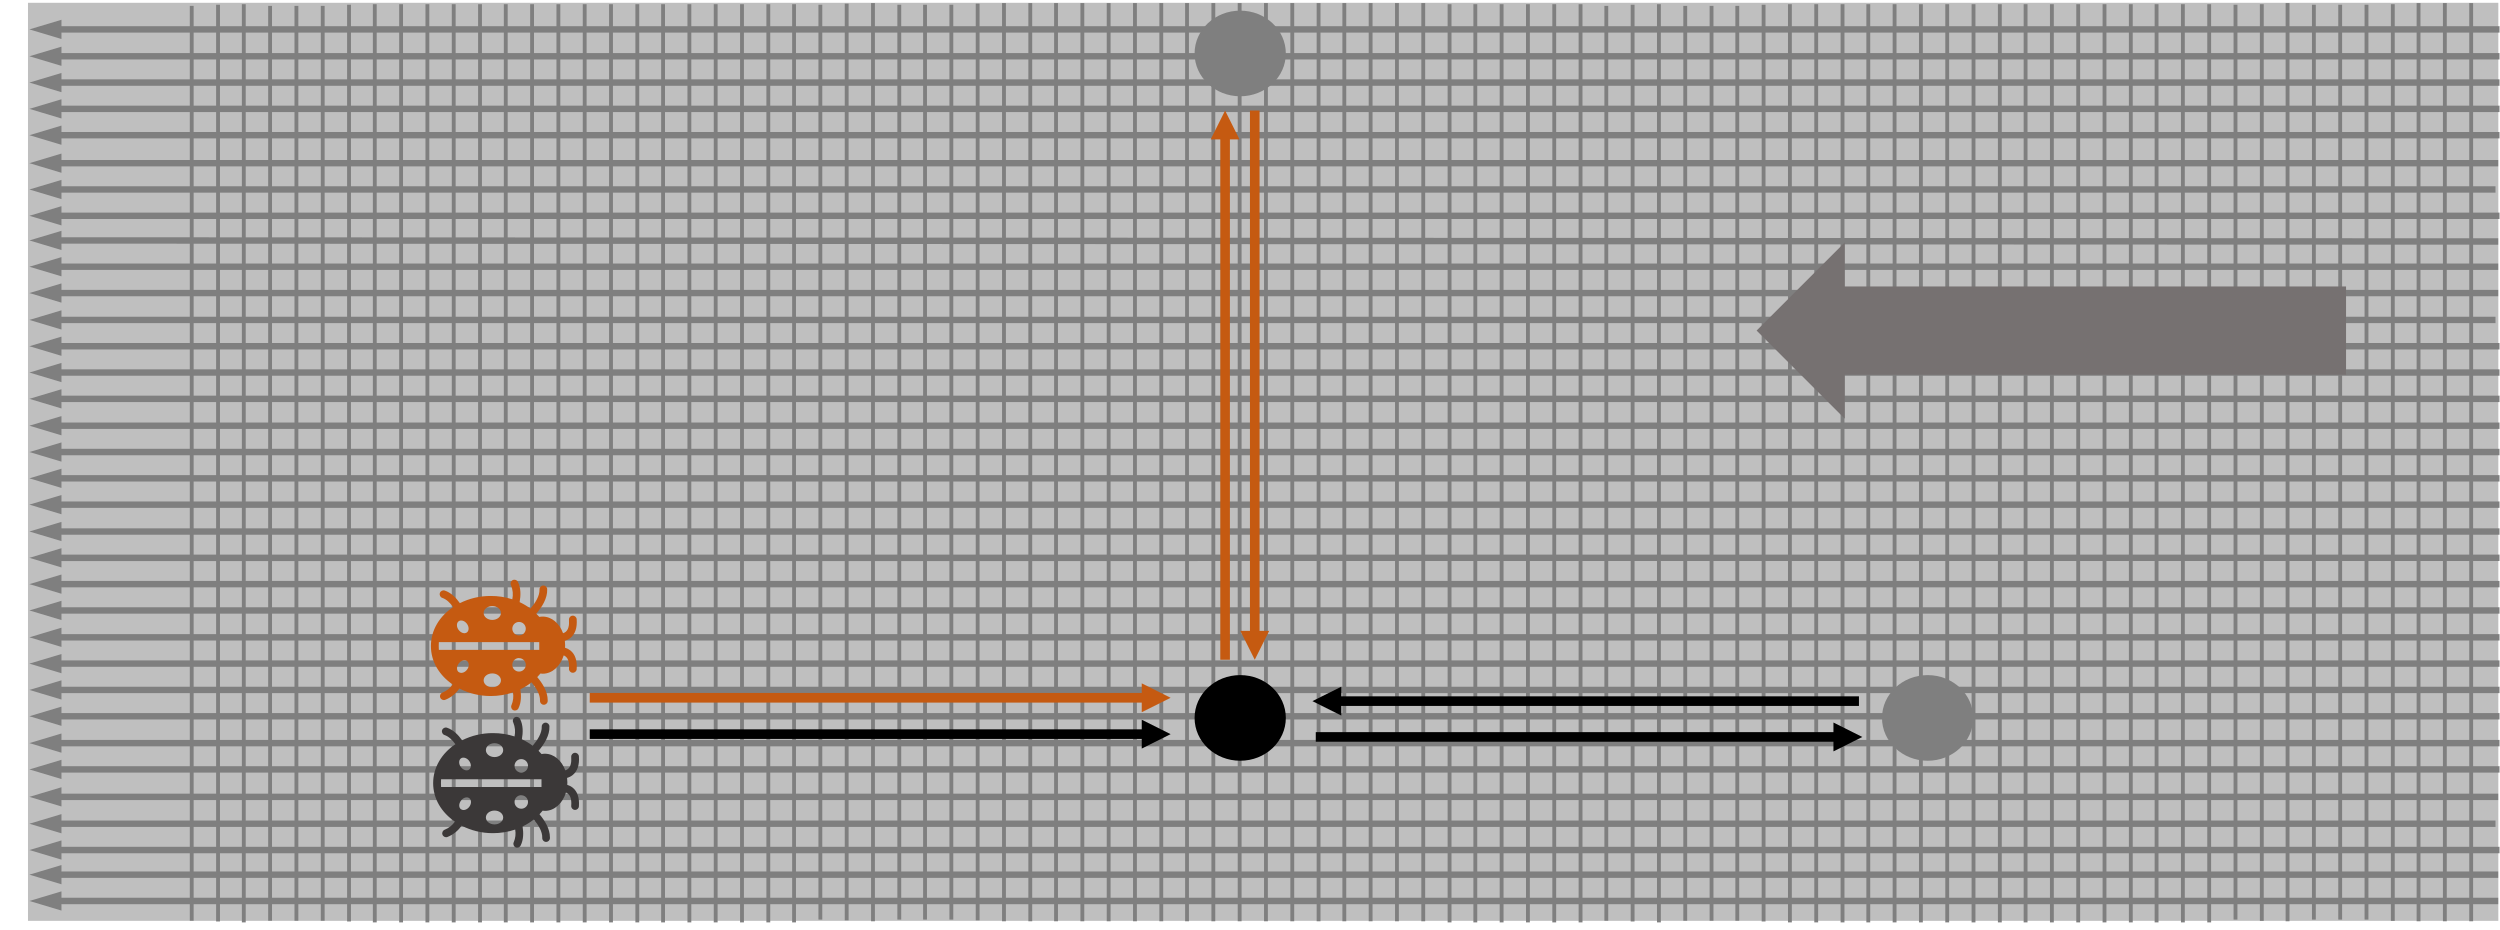 <svg width="4466" height="1662" xmlns="http://www.w3.org/2000/svg" xmlns:xlink="http://www.w3.org/1999/xlink" xml:space="preserve" overflow="hidden"><g transform="translate(50 5)"><rect x="0" y="0" width="4413" height="1640" fill="#BFBFBF"/><path d="M4.68817e-07-5.729 4358.73-5.729 4358.73 5.73-4.68817e-07 5.729ZM4352.98-17.187 4410.27 0 4352.98 17.188Z" fill="#7F7F7F" transform="matrix(-1 0 0 1 4412.77 1557.5)"/><path d="M4.68817e-07-5.729 4358.73-5.729 4358.73 5.73-4.68817e-07 5.729ZM4352.98-17.187 4410.27 0 4352.98 17.188Z" fill="#7F7F7F" transform="matrix(-1 0 0 1 4412.77 1604.5)"/><path d="M4.68817e-07-5.729 4358.73-5.729 4358.73 5.73-4.68817e-07 5.729ZM4352.98-17.187 4410.27 0 4352.98 17.188Z" fill="#7F7F7F" transform="matrix(-1 0 0 1 4412.77 1418.5)"/><path d="M4.69328e-07-5.729 4353.91-5.729 4353.91 5.73-4.69328e-07 5.729ZM4348.18-17.187 4405.47 0 4348.18 17.188Z" fill="#7F7F7F" transform="matrix(-1 0 0 1 4407.97 1466.5)"/><path d="M4.68568e-07-5.729 4361.06-5.729 4361.06 5.73-4.68568e-07 5.729ZM4355.33-17.187 4412.62 0 4355.33 17.188Z" fill="#7F7F7F" transform="matrix(-1 0 0 1 4415.12 1513.5)"/><path d="M4412.77 432.152 54.041 430.252 54.045 418.793 4412.78 420.694ZM59.784 441.713 2.5 424.5 59.799 407.338Z" fill="#7F7F7F"/><path d="M4.68817e-07-5.729 4358.73-5.729 4358.73 5.73-4.68817e-07 5.729ZM4352.98-17.187 4410.27 0 4352.98 17.188Z" fill="#7F7F7F" transform="matrix(-1 0 0 1 4412.77 471.5)"/><path d="M4.68817e-07-5.729 4358.73-5.729 4358.73 5.73-4.68817e-07 5.729ZM4352.98-17.187 4410.27 0 4352.98 17.188Z" fill="#7F7F7F" transform="matrix(-1 0 0 1 4412.77 518.5)"/><path d="M4.69328e-07-5.729 4353.91-5.729 4353.91 5.73-4.69328e-07 5.729ZM4348.18-17.187 4405.47 0 4348.18 17.188Z" fill="#7F7F7F" transform="matrix(-1 0 0 1 4407.97 566.5)"/><path d="M4.68568e-07-5.729 4361.06-5.729 4361.06 5.73-4.68568e-07 5.729ZM4355.33-17.187 4412.62 0 4355.33 17.188Z" fill="#7F7F7F" transform="matrix(-1 0 0 1 4415.12 613.5)"/><path d="M4.68568e-07-5.729 4361.06-5.729 4361.06 5.73-4.68568e-07 5.729ZM4355.33-17.187 4412.62 0 4355.33 17.188Z" fill="#7F7F7F" transform="matrix(-1 0 0 1 4415.12 660.5)"/><path d="M4.68568e-07-5.729 4361.06-5.729 4361.06 5.73-4.68568e-07 5.729ZM4355.33-17.187 4412.62 0 4355.33 17.188Z" fill="#7F7F7F" transform="matrix(-1 0 0 1 4415.12 707.5)"/><path d="M4.68568e-07-5.729 4361.06-5.729 4361.06 5.73-4.68568e-07 5.729ZM4355.33-17.187 4412.62 0 4355.33 17.188Z" fill="#7F7F7F" transform="matrix(-1 0 0 1 4415.12 755.5)"/><path d="M4.68568e-07-5.729 4361.06-5.729 4361.06 5.73-4.68568e-07 5.729ZM4355.33-17.187 4412.62 0 4355.33 17.188Z" fill="#7F7F7F" transform="matrix(-1 0 0 1 4415.12 802.5)"/><path d="M4.68568e-07-5.729 4361.06-5.729 4361.06 5.73-4.68568e-07 5.729ZM4355.33-17.187 4412.62 0 4355.33 17.188Z" fill="#7F7F7F" transform="matrix(-1 0 0 1 4415.12 849.5)"/><path d="M4.68568e-07-5.729 4361.06-5.729 4361.06 5.73-4.68568e-07 5.729ZM4355.33-17.187 4412.62 0 4355.33 17.188Z" fill="#7F7F7F" transform="matrix(-1 0 0 1 4415.12 896.5)"/><path d="M4.68568e-07-5.729 4361.06-5.729 4361.06 5.73-4.68568e-07 5.729ZM4355.33-17.187 4412.62 0 4355.33 17.188Z" fill="#7F7F7F" transform="matrix(-1 0 0 1 4415.12 944.5)"/><path d="M4.68568e-07-5.729 4361.06-5.729 4361.06 5.73-4.68568e-07 5.729ZM4355.33-17.187 4412.62 0 4355.33 17.188Z" fill="#7F7F7F" transform="matrix(-1 0 0 1 4415.12 991.5)"/><path d="M4.68568e-07-5.729 4361.06-5.729 4361.06 5.73-4.68568e-07 5.729ZM4355.33-17.187 4412.62 0 4355.33 17.188Z" fill="#7F7F7F" transform="matrix(-1 0 0 1 4415.12 1038.5)"/><path d="M4.68568e-07-5.729 4361.06-5.729 4361.06 5.73-4.68568e-07 5.729ZM4355.33-17.187 4412.62 0 4355.33 17.188Z" fill="#7F7F7F" transform="matrix(-1 0 0 1 4415.12 1085.5)"/><path d="M4.68568e-07-5.729 4361.06-5.729 4361.06 5.73-4.68568e-07 5.729ZM4355.33-17.187 4412.62 0 4355.33 17.188Z" fill="#7F7F7F" transform="matrix(-1 0 0 1 4415.12 1133.5)"/><path d="M4.68568e-07-5.729 4361.06-5.729 4361.06 5.73-4.68568e-07 5.729ZM4355.33-17.187 4412.62 0 4355.33 17.188Z" fill="#7F7F7F" transform="matrix(-1 0 0 1 4415.12 1180.5)"/><path d="M4.68568e-07-5.729 4361.06-5.729 4361.06 5.73-4.68568e-07 5.729ZM4355.33-17.187 4412.62 0 4355.33 17.188Z" fill="#7F7F7F" transform="matrix(-1 0 0 1 4415.12 1227.5)"/><path d="M4.68568e-07-5.729 4361.06-5.729 4361.06 5.73-4.68568e-07 5.729ZM4355.33-17.187 4412.62 0 4355.33 17.188Z" fill="#7F7F7F" transform="matrix(-1 0 0 1 4415.12 1274.5)"/><path d="M4.68568e-07-5.729 4361.06-5.729 4361.06 5.73-4.68568e-07 5.729ZM4355.33-17.187 4412.62 0 4355.33 17.188Z" fill="#7F7F7F" transform="matrix(-1 0 0 1 4415.12 1322.5)"/><path d="M4.68568e-07-5.729 4361.06-5.729 4361.06 5.73-4.68568e-07 5.729ZM4355.33-17.187 4412.62 0 4355.33 17.188Z" fill="#7F7F7F" transform="matrix(-1 0 0 1 4415.12 1369.5)"/><path d="M4.68817e-07-5.729 4358.73-5.729 4358.73 5.73-4.68817e-07 5.729ZM4352.98-17.187 4410.27 0 4352.98 17.188Z" fill="#7F7F7F" transform="matrix(-1 0 0 1 4412.77 286.5)"/><path d="M4.69328e-07-5.729 4353.91-5.729 4353.91 5.73-4.69328e-07 5.729ZM4348.18-17.187 4405.47 0 4348.18 17.188Z" fill="#7F7F7F" transform="matrix(-1 0 0 1 4407.97 333.5)"/><path d="M4.68568e-07-5.729 4361.06-5.729 4361.06 5.73-4.68568e-07 5.729ZM4355.33-17.187 4412.62 0 4355.33 17.188Z" fill="#7F7F7F" transform="matrix(-1 0 0 1 4415.12 380.5)"/><path d="M4.68568e-07-5.729 4361.06-5.729 4361.06 5.73-4.68568e-07 5.729ZM4355.33-17.187 4412.62 0 4355.33 17.188Z" fill="#7F7F7F" transform="matrix(-1 0 0 1 4415.12 47.5)"/><path d="M4.68568e-07-5.729 4361.06-5.729 4361.06 5.73-4.68568e-07 5.729ZM4355.33-17.187 4412.62 0 4355.33 17.188Z" fill="#7F7F7F" transform="matrix(-1 0 0 1 4415.12 95.5)"/><path d="M4.68568e-07-5.729 4361.06-5.729 4361.06 5.73-4.68568e-07 5.729ZM4355.33-17.187 4412.62 0 4355.33 17.188Z" fill="#7F7F7F" transform="matrix(-1 0 0 1 4415.12 142.5)"/><path d="M4.68568e-07-5.729 4361.06-5.729 4361.06 5.73-4.68568e-07 5.729ZM4355.33-17.187 4412.62 0 4355.33 17.188Z" fill="#7F7F7F" transform="matrix(-1 0 0 1 4415.12 189.5)"/><path d="M4.68568e-07-5.729 4361.06-5.729 4361.06 5.73-4.68568e-07 5.729ZM4355.33-17.187 4412.62 0 4355.33 17.188Z" fill="#7F7F7F" transform="matrix(-1 0 0 1 4415.12 236.5)"/><path d="M0 0 1634.31 0" stroke="#7F7F7F" stroke-width="6.875" stroke-miterlimit="8" fill="none" fill-rule="evenodd" transform="matrix(1.83697e-16 1 1 -1.83697e-16 1556.5 3.5)"/><path d="M0 0 1634.31 0" stroke="#7F7F7F" stroke-width="6.875" stroke-miterlimit="8" fill="none" fill-rule="evenodd" transform="matrix(1.83697e-16 1 1 -1.83697e-16 1602.5 3.5)"/><path d="M0 0 1634.31 0" stroke="#7F7F7F" stroke-width="6.875" stroke-miterlimit="8" fill="none" fill-rule="evenodd" transform="matrix(1.83697e-16 1 1 -1.83697e-16 1649.5 3.5)"/><path d="M0 0 1637.59 0" stroke="#7F7F7F" stroke-width="6.875" stroke-miterlimit="8" fill="none" fill-rule="evenodd" transform="matrix(1.83697e-16 1 1 -1.83697e-16 1696.5 1.5)"/><path d="M0 0 1640.24 0" stroke="#7F7F7F" stroke-width="6.875" stroke-miterlimit="8" fill="none" fill-rule="evenodd" transform="matrix(1.83697e-16 1 1 -1.83697e-16 1743.5 0.5)"/><path d="M0 0 1640.24 0" stroke="#7F7F7F" stroke-width="6.875" stroke-miterlimit="8" fill="none" fill-rule="evenodd" transform="matrix(1.83697e-16 1 1 -1.83697e-16 1790.5 0.5)"/><path d="M0 0 1640.24 0" stroke="#7F7F7F" stroke-width="6.875" stroke-miterlimit="8" fill="none" fill-rule="evenodd" transform="matrix(1.83697e-16 1 1 -1.83697e-16 1836.5 0.5)"/><path d="M0 0 1640.24 0" stroke="#7F7F7F" stroke-width="6.875" stroke-miterlimit="8" fill="none" fill-rule="evenodd" transform="matrix(1.83697e-16 1 1 -1.83697e-16 1883.5 0.5)"/><path d="M0 0 1640.24 0" stroke="#7F7F7F" stroke-width="6.875" stroke-miterlimit="8" fill="none" fill-rule="evenodd" transform="matrix(1.83697e-16 1 1 -1.83697e-16 1930.5 0.5)"/><path d="M0 0 1640.24 0" stroke="#7F7F7F" stroke-width="6.875" stroke-miterlimit="8" fill="none" fill-rule="evenodd" transform="matrix(1.83697e-16 1 1 -1.83697e-16 1977.5 0.5)"/><path d="M0 0 1640.24 0" stroke="#7F7F7F" stroke-width="6.875" stroke-miterlimit="8" fill="none" fill-rule="evenodd" transform="matrix(1.83697e-16 1 1 -1.83697e-16 2024.5 0.5)"/><path d="M0 0 1640.24 0" stroke="#7F7F7F" stroke-width="6.875" stroke-miterlimit="8" fill="none" fill-rule="evenodd" transform="matrix(1.83697e-16 1 1 -1.83697e-16 2070.5 0.5)"/><path d="M0 0 1640.24 0" stroke="#7F7F7F" stroke-width="6.875" stroke-miterlimit="8" fill="none" fill-rule="evenodd" transform="matrix(1.83697e-16 1 1 -1.83697e-16 2117.5 0.5)"/><path d="M0 0 1640.24 0" stroke="#7F7F7F" stroke-width="6.875" stroke-miterlimit="8" fill="none" fill-rule="evenodd" transform="matrix(1.83697e-16 1 1 -1.83697e-16 2164.5 0.5)"/><path d="M0 0 1640.24 0" stroke="#7F7F7F" stroke-width="6.875" stroke-miterlimit="8" fill="none" fill-rule="evenodd" transform="matrix(1.83697e-16 1 1 -1.83697e-16 2211.5 0.5)"/><path d="M0 0 1640.24 0" stroke="#7F7F7F" stroke-width="6.875" stroke-miterlimit="8" fill="none" fill-rule="evenodd" transform="matrix(1.83697e-16 1 1 -1.83697e-16 2258.5 0.5)"/><path d="M0 0 1640.24 0" stroke="#7F7F7F" stroke-width="6.875" stroke-miterlimit="8" fill="none" fill-rule="evenodd" transform="matrix(1.83697e-16 1 1 -1.83697e-16 2305.5 0.5)"/><path d="M0 0 1640.24 0" stroke="#7F7F7F" stroke-width="6.875" stroke-miterlimit="8" fill="none" fill-rule="evenodd" transform="matrix(1.83697e-16 1 1 -1.83697e-16 2351.5 0.5)"/><path d="M0 0 1640.24 0" stroke="#7F7F7F" stroke-width="6.875" stroke-miterlimit="8" fill="none" fill-rule="evenodd" transform="matrix(1.83697e-16 1 1 -1.83697e-16 2398.5 0.5)"/><path d="M0 0 1640.24 0" stroke="#7F7F7F" stroke-width="6.875" stroke-miterlimit="8" fill="none" fill-rule="evenodd" transform="matrix(1.83697e-16 1 1 -1.83697e-16 2445.5 0.5)"/><path d="M0 0 1640.24 0" stroke="#7F7F7F" stroke-width="6.875" stroke-miterlimit="8" fill="none" fill-rule="evenodd" transform="matrix(1.83697e-16 1 1 -1.83697e-16 2492.5 0.5)"/><path d="M0 0 1634.31 0" stroke="#7F7F7F" stroke-width="6.875" stroke-miterlimit="8" fill="none" fill-rule="evenodd" transform="matrix(1.83697e-16 1 1 -1.83697e-16 1415.5 3.5)"/><path d="M0 0 1637.59 0" stroke="#7F7F7F" stroke-width="6.875" stroke-miterlimit="8" fill="none" fill-rule="evenodd" transform="matrix(1.83697e-16 1 1 -1.83697e-16 1462.5 1.5)"/><path d="M0 0 1640.24 0" stroke="#7F7F7F" stroke-width="6.875" stroke-miterlimit="8" fill="none" fill-rule="evenodd" transform="matrix(1.83697e-16 1 1 -1.83697e-16 1509.5 0.5)"/><path d="M0 0 1634.31 0" stroke="#7F7F7F" stroke-width="6.875" stroke-miterlimit="8" fill="none" fill-rule="evenodd" transform="matrix(1.83697e-16 1 1 -1.83697e-16 432.5 5.5)"/><path d="M0 0 1634.31 0" stroke="#7F7F7F" stroke-width="6.875" stroke-miterlimit="8" fill="none" fill-rule="evenodd" transform="matrix(1.83697e-16 1 1 -1.83697e-16 479.5 5.5)"/><path d="M0 0 1634.31 0" stroke="#7F7F7F" stroke-width="6.875" stroke-miterlimit="8" fill="none" fill-rule="evenodd" transform="matrix(1.83697e-16 1 1 -1.83697e-16 526.5 5.5)"/><path d="M0 0 1637.59 0" stroke="#7F7F7F" stroke-width="6.875" stroke-miterlimit="8" fill="none" fill-rule="evenodd" transform="matrix(1.83697e-16 1 1 -1.83697e-16 573.5 3.5)"/><path d="M0 0 1640.24 0" stroke="#7F7F7F" stroke-width="6.875" stroke-miterlimit="8" fill="none" fill-rule="evenodd" transform="matrix(1.83697e-16 1 1 -1.83697e-16 619.5 2.5)"/><path d="M0 0 1640.24 0" stroke="#7F7F7F" stroke-width="6.875" stroke-miterlimit="8" fill="none" fill-rule="evenodd" transform="matrix(1.83697e-16 1 1 -1.83697e-16 666.5 2.5)"/><path d="M0 0 1640.24 0" stroke="#7F7F7F" stroke-width="6.875" stroke-miterlimit="8" fill="none" fill-rule="evenodd" transform="matrix(1.83697e-16 1 1 -1.83697e-16 713.5 2.5)"/><path d="M0 0 1640.24 0" stroke="#7F7F7F" stroke-width="6.875" stroke-miterlimit="8" fill="none" fill-rule="evenodd" transform="matrix(1.83697e-16 1 1 -1.83697e-16 760.5 2.5)"/><path d="M0 0 1640.24 0" stroke="#7F7F7F" stroke-width="6.875" stroke-miterlimit="8" fill="none" fill-rule="evenodd" transform="matrix(1.83697e-16 1 1 -1.83697e-16 807.5 2.5)"/><path d="M0 0 1640.24 0" stroke="#7F7F7F" stroke-width="6.875" stroke-miterlimit="8" fill="none" fill-rule="evenodd" transform="matrix(1.83697e-16 1 1 -1.83697e-16 853.5 2.5)"/><path d="M0 0 1640.24 0" stroke="#7F7F7F" stroke-width="6.875" stroke-miterlimit="8" fill="none" fill-rule="evenodd" transform="matrix(1.83697e-16 1 1 -1.83697e-16 900.5 2.5)"/><path d="M0 0 1640.24 0" stroke="#7F7F7F" stroke-width="6.875" stroke-miterlimit="8" fill="none" fill-rule="evenodd" transform="matrix(1.83697e-16 1 1 -1.83697e-16 947.5 2.5)"/><path d="M0 0 1640.24 0" stroke="#7F7F7F" stroke-width="6.875" stroke-miterlimit="8" fill="none" fill-rule="evenodd" transform="matrix(1.83697e-16 1 1 -1.83697e-16 994.5 2.5)"/><path d="M0 0 1640.24 0" stroke="#7F7F7F" stroke-width="6.875" stroke-miterlimit="8" fill="none" fill-rule="evenodd" transform="matrix(1.83697e-16 1 1 -1.83697e-16 1041.5 2.5)"/><path d="M0 0 1640.24 0" stroke="#7F7F7F" stroke-width="6.875" stroke-miterlimit="8" fill="none" fill-rule="evenodd" transform="matrix(1.83697e-16 1 1 -1.83697e-16 1088.5 2.5)"/><path d="M0 0 1640.24 0" stroke="#7F7F7F" stroke-width="6.875" stroke-miterlimit="8" fill="none" fill-rule="evenodd" transform="matrix(1.83697e-16 1 1 -1.83697e-16 1134.5 2.5)"/><path d="M0 0 1640.24 0" stroke="#7F7F7F" stroke-width="6.875" stroke-miterlimit="8" fill="none" fill-rule="evenodd" transform="matrix(1.83697e-16 1 1 -1.83697e-16 1181.5 2.5)"/><path d="M0 0 1640.24 0" stroke="#7F7F7F" stroke-width="6.875" stroke-miterlimit="8" fill="none" fill-rule="evenodd" transform="matrix(1.83697e-16 1 1 -1.83697e-16 1228.5 2.5)"/><path d="M0 0 1640.24 0" stroke="#7F7F7F" stroke-width="6.875" stroke-miterlimit="8" fill="none" fill-rule="evenodd" transform="matrix(1.83697e-16 1 1 -1.83697e-16 1275.5 2.5)"/><path d="M0 0 1640.24 0" stroke="#7F7F7F" stroke-width="6.875" stroke-miterlimit="8" fill="none" fill-rule="evenodd" transform="matrix(1.83697e-16 1 1 -1.83697e-16 1322.5 2.5)"/><path d="M0 0 1640.24 0" stroke="#7F7F7F" stroke-width="6.875" stroke-miterlimit="8" fill="none" fill-rule="evenodd" transform="matrix(1.83697e-16 1 1 -1.83697e-16 1368.5 2.5)"/><path d="M0 0 1634.31 0" stroke="#7F7F7F" stroke-width="6.875" stroke-miterlimit="8" fill="none" fill-rule="evenodd" transform="matrix(1.83697e-16 1 1 -1.83697e-16 292.5 5.5)"/><path d="M0 0 1637.59 0" stroke="#7F7F7F" stroke-width="6.875" stroke-miterlimit="8" fill="none" fill-rule="evenodd" transform="matrix(1.83697e-16 1 1 -1.83697e-16 339.5 3.5)"/><path d="M0 0 1640.24 0" stroke="#7F7F7F" stroke-width="6.875" stroke-miterlimit="8" fill="none" fill-rule="evenodd" transform="matrix(1.83697e-16 1 1 -1.83697e-16 385.5 2.5)"/><path d="M0 0 1634.31 0" stroke="#7F7F7F" stroke-width="6.875" stroke-miterlimit="8" fill="none" fill-rule="evenodd" transform="matrix(1.83697e-16 1 1 -1.83697e-16 4083.5 3.5)"/><path d="M0 0 1634.31 0" stroke="#7F7F7F" stroke-width="6.875" stroke-miterlimit="8" fill="none" fill-rule="evenodd" transform="matrix(1.83697e-16 1 1 -1.83697e-16 4130.5 3.5)"/><path d="M0 0 1634.31 0" stroke="#7F7F7F" stroke-width="6.875" stroke-miterlimit="8" fill="none" fill-rule="evenodd" transform="matrix(1.83697e-16 1 1 -1.83697e-16 4177.5 3.5)"/><path d="M0 0 1637.59 0" stroke="#7F7F7F" stroke-width="6.875" stroke-miterlimit="8" fill="none" fill-rule="evenodd" transform="matrix(1.83697e-16 1 1 -1.83697e-16 4224.5 2.5)"/><path d="M0 0 1640.24 0" stroke="#7F7F7F" stroke-width="6.875" stroke-miterlimit="8" fill="none" fill-rule="evenodd" transform="matrix(1.83697e-16 1 1 -1.83697e-16 4270.5 0.5)"/><path d="M0 0 1640.24 0" stroke="#7F7F7F" stroke-width="6.875" stroke-miterlimit="8" fill="none" fill-rule="evenodd" transform="matrix(1.83697e-16 1 1 -1.83697e-16 4317.5 0.5)"/><path d="M0 0 1640.24 0" stroke="#7F7F7F" stroke-width="6.875" stroke-miterlimit="8" fill="none" fill-rule="evenodd" transform="matrix(1.83697e-16 1 1 -1.83697e-16 4364.5 0.5)"/><path d="M0 0 1634.31 0" stroke="#7F7F7F" stroke-width="6.875" stroke-miterlimit="8" fill="none" fill-rule="evenodd" transform="matrix(1.83697e-16 1 1 -1.83697e-16 3943.5 3.5)"/><path d="M0 0 1637.59 0" stroke="#7F7F7F" stroke-width="6.875" stroke-miterlimit="8" fill="none" fill-rule="evenodd" transform="matrix(1.83697e-16 1 1 -1.83697e-16 3990.5 2.5)"/><path d="M0 0 1640.24 0" stroke="#7F7F7F" stroke-width="6.875" stroke-miterlimit="8" fill="none" fill-rule="evenodd" transform="matrix(1.83697e-16 1 1 -1.83697e-16 4036.5 0.5)"/><path d="M0 0 1634.31 0" stroke="#7F7F7F" stroke-width="6.875" stroke-miterlimit="8" fill="none" fill-rule="evenodd" transform="matrix(1.83697e-16 1 1 -1.83697e-16 2960.5 5.5)"/><path d="M0 0 1634.31 0" stroke="#7F7F7F" stroke-width="6.875" stroke-miterlimit="8" fill="none" fill-rule="evenodd" transform="matrix(1.83697e-16 1 1 -1.83697e-16 3007.5 5.5)"/><path d="M0 0 1634.31 0" stroke="#7F7F7F" stroke-width="6.875" stroke-miterlimit="8" fill="none" fill-rule="evenodd" transform="matrix(1.83697e-16 1 1 -1.83697e-16 3053.5 5.5)"/><path d="M0 0 1637.59 0" stroke="#7F7F7F" stroke-width="6.875" stroke-miterlimit="8" fill="none" fill-rule="evenodd" transform="matrix(1.83697e-16 1 1 -1.83697e-16 3100.5 3.5)"/><path d="M0 0 1640.24 0" stroke="#7F7F7F" stroke-width="6.875" stroke-miterlimit="8" fill="none" fill-rule="evenodd" transform="matrix(1.83697e-16 1 1 -1.83697e-16 3147.5 2.5)"/><path d="M0 0 1640.24 0" stroke="#7F7F7F" stroke-width="6.875" stroke-miterlimit="8" fill="none" fill-rule="evenodd" transform="matrix(1.83697e-16 1 1 -1.83697e-16 3194.5 2.5)"/><path d="M0 0 1640.24 0" stroke="#7F7F7F" stroke-width="6.875" stroke-miterlimit="8" fill="none" fill-rule="evenodd" transform="matrix(1.83697e-16 1 1 -1.83697e-16 3241.5 2.5)"/><path d="M0 0 1640.24 0" stroke="#7F7F7F" stroke-width="6.875" stroke-miterlimit="8" fill="none" fill-rule="evenodd" transform="matrix(1.83697e-16 1 1 -1.83697e-16 3287.5 2.5)"/><path d="M0 0 1640.24 0" stroke="#7F7F7F" stroke-width="6.875" stroke-miterlimit="8" fill="none" fill-rule="evenodd" transform="matrix(1.83697e-16 1 1 -1.83697e-16 3334.5 2.5)"/><path d="M0 0 1640.24 0" stroke="#7F7F7F" stroke-width="6.875" stroke-miterlimit="8" fill="none" fill-rule="evenodd" transform="matrix(1.83697e-16 1 1 -1.83697e-16 3381.5 2.5)"/><path d="M0 0 1640.24 0" stroke="#7F7F7F" stroke-width="6.875" stroke-miterlimit="8" fill="none" fill-rule="evenodd" transform="matrix(1.83697e-16 1 1 -1.83697e-16 3428.5 2.5)"/><path d="M0 0 1640.24 0" stroke="#7F7F7F" stroke-width="6.875" stroke-miterlimit="8" fill="none" fill-rule="evenodd" transform="matrix(1.83697e-16 1 1 -1.83697e-16 3475.5 2.5)"/><path d="M0 0 1640.24 0" stroke="#7F7F7F" stroke-width="6.875" stroke-miterlimit="8" fill="none" fill-rule="evenodd" transform="matrix(1.83697e-16 1 1 -1.83697e-16 3522.5 2.5)"/><path d="M0 0 1640.24 0" stroke="#7F7F7F" stroke-width="6.875" stroke-miterlimit="8" fill="none" fill-rule="evenodd" transform="matrix(1.83697e-16 1 1 -1.83697e-16 3568.5 2.5)"/><path d="M0 0 1640.24 0" stroke="#7F7F7F" stroke-width="6.875" stroke-miterlimit="8" fill="none" fill-rule="evenodd" transform="matrix(1.83697e-16 1 1 -1.83697e-16 3615.5 2.5)"/><path d="M0 0 1640.24 0" stroke="#7F7F7F" stroke-width="6.875" stroke-miterlimit="8" fill="none" fill-rule="evenodd" transform="matrix(1.83697e-16 1 1 -1.83697e-16 3662.5 2.5)"/><path d="M0 0 1640.24 0" stroke="#7F7F7F" stroke-width="6.875" stroke-miterlimit="8" fill="none" fill-rule="evenodd" transform="matrix(1.83697e-16 1 1 -1.83697e-16 3709.5 2.5)"/><path d="M0 0 1640.24 0" stroke="#7F7F7F" stroke-width="6.875" stroke-miterlimit="8" fill="none" fill-rule="evenodd" transform="matrix(1.83697e-16 1 1 -1.83697e-16 3756.5 2.5)"/><path d="M0 0 1640.24 0" stroke="#7F7F7F" stroke-width="6.875" stroke-miterlimit="8" fill="none" fill-rule="evenodd" transform="matrix(1.83697e-16 1 1 -1.83697e-16 3802.5 2.5)"/><path d="M0 0 1640.24 0" stroke="#7F7F7F" stroke-width="6.875" stroke-miterlimit="8" fill="none" fill-rule="evenodd" transform="matrix(1.83697e-16 1 1 -1.83697e-16 3849.5 2.5)"/><path d="M0 0 1640.24 0" stroke="#7F7F7F" stroke-width="6.875" stroke-miterlimit="8" fill="none" fill-rule="evenodd" transform="matrix(1.83697e-16 1 1 -1.83697e-16 3896.5 2.5)"/><path d="M0 0 1634.31 0" stroke="#7F7F7F" stroke-width="6.875" stroke-miterlimit="8" fill="none" fill-rule="evenodd" transform="matrix(1.83697e-16 1 1 -1.83697e-16 2819.5 5.5)"/><path d="M0 0 1637.59 0" stroke="#7F7F7F" stroke-width="6.875" stroke-miterlimit="8" fill="none" fill-rule="evenodd" transform="matrix(1.83697e-16 1 1 -1.83697e-16 2866.5 3.5)"/><path d="M0 0 1640.24 0" stroke="#7F7F7F" stroke-width="6.875" stroke-miterlimit="8" fill="none" fill-rule="evenodd" transform="matrix(1.83697e-16 1 1 -1.83697e-16 2913.5 2.5)"/><path d="M0 0 1640.24 0" stroke="#7F7F7F" stroke-width="6.875" stroke-miterlimit="8" fill="none" fill-rule="evenodd" transform="matrix(1.83697e-16 1 1 -1.83697e-16 2539.5 2.5)"/><path d="M0 0 1640.24 0" stroke="#7F7F7F" stroke-width="6.875" stroke-miterlimit="8" fill="none" fill-rule="evenodd" transform="matrix(1.83697e-16 1 1 -1.83697e-16 2585.5 2.5)"/><path d="M0 0 1640.24 0" stroke="#7F7F7F" stroke-width="6.875" stroke-miterlimit="8" fill="none" fill-rule="evenodd" transform="matrix(1.83697e-16 1 1 -1.83697e-16 2632.5 2.5)"/><path d="M0 0 1640.24 0" stroke="#7F7F7F" stroke-width="6.875" stroke-miterlimit="8" fill="none" fill-rule="evenodd" transform="matrix(1.83697e-16 1 1 -1.83697e-16 2679.5 2.5)"/><path d="M0 0 1640.24 0" stroke="#7F7F7F" stroke-width="6.875" stroke-miterlimit="8" fill="none" fill-rule="evenodd" transform="matrix(1.83697e-16 1 1 -1.83697e-16 2726.5 2.5)"/><path d="M0 0 1640.24 0" stroke="#7F7F7F" stroke-width="6.875" stroke-miterlimit="8" fill="none" fill-rule="evenodd" transform="matrix(1.83697e-16 1 1 -1.83697e-16 2773.5 2.5)"/><path d="M1003.5 1232.91 1998.2 1232.91 1998.2 1250.09 1003.5 1250.09ZM1989.6 1215.72 2041.17 1241.5 1989.6 1267.28Z" fill="#C55A11"/><path d="M2200.09 192.5 2200.09 1130.57 2182.91 1130.57 2182.91 192.5ZM2217.28 1121.97 2191.5 1173.54 2165.72 1121.97Z" fill="#C55A11"/><path d="M2129.91 1173.54 2129.91 235.468 2147.09 235.468 2147.09 1173.54ZM2112.72 244.062 2138.5 192.5 2164.28 244.062Z" fill="#C55A11"/><path d="M3270.82 1256.09 2337.47 1256.09 2337.47 1238.91 3270.82 1238.91ZM2346.06 1273.28 2294.5 1247.5 2346.06 1221.72Z"/><path d="M2300.5 1302.91 3233.85 1302.91 3233.85 1320.09 2300.5 1320.09ZM3225.26 1285.72 3276.82 1311.5 3225.26 1337.28Z"/><path d="M1003.5 1297.91 1998.2 1297.91 1998.2 1315.09 1003.5 1315.09ZM1989.6 1280.72 2041.17 1306.5 1989.6 1332.28Z"/><path d="M2084 1277.5C2084 1235.25 2120.49 1201 2165.5 1201 2210.51 1201 2247 1235.25 2247 1277.5 2247 1319.75 2210.51 1354 2165.5 1354 2120.49 1354 2084 1319.75 2084 1277.5Z" fill-rule="evenodd"/><path d="M2084 90.5C2084 48.25 2120.49 14 2165.5 14 2210.51 14 2247 48.25 2247 90.5 2247 132.75 2210.51 167 2165.5 167 2120.49 167 2084 132.75 2084 90.5Z" fill="#7F7F7F" fill-rule="evenodd"/><path d="M3312 1277.5C3312 1235.25 3348.49 1201 3393.5 1201 3438.51 1201 3475 1235.25 3475 1277.5 3475 1319.75 3438.51 1354 3393.5 1354 3348.49 1354 3312 1319.75 3312 1277.5Z" fill="#7F7F7F" fill-rule="evenodd"/><path d="M3088 585.5 3245.5 428 3245.5 506.751 4141 506.751 4141 664.25 3245.5 664.25 3245.5 743Z" fill="#767171" fill-rule="evenodd"/><g><g><g><path d="M880.119 1505.37C885.241 1495.06 885.378 1482.82 883.556 1471.38 890.668 1467.99 897.378 1463.81 903.563 1458.93 911.778 1468.66 919.169 1480.76 918.653 1491.83 918.492 1495.63 921.439 1498.84 925.236 1499 929.033 1499.16 932.242 1496.21 932.403 1492.42L932.403 1490.83C932.403 1475.5 923.122 1460.72 913.738 1449.58 915.731 1447.52 917.622 1445.39 919.375 1443.19 920.74 1443.41 922.119 1443.52 923.5 1443.53 940.688 1443.53 955.194 1429.78 961.003 1410.77 962.248 1411.27 963.407 1411.95 964.441 1412.8 969.185 1416.58 971.316 1423.87 970.422 1434.46 970.156 1438.26 973.019 1441.55 976.816 1441.82 980.613 1442.08 983.906 1439.22 984.172 1435.42 985.238 1420.02 981.491 1408.78 972.966 1402.01 970.117 1399.76 966.86 1398.1 963.375 1397.09 963.375 1395.58 963.547 1394.03 963.547 1392.49 963.533 1389.86 963.36 1387.23 963.031 1384.62 966.646 1383.62 970.024 1381.92 972.966 1379.6 981.491 1372.72 985.272 1361.58 984.172 1346.18 983.897 1342.39 980.596 1339.53 976.799 1339.81 973.002 1340.08 970.147 1343.38 970.422 1347.18 971.213 1357.7 969.185 1365.02 964.441 1368.8 963.067 1369.87 961.505 1370.68 959.835 1371.17 953.475 1353.64 939.553 1341.44 923.328 1341.44 921.353 1341.46 919.385 1341.66 917.45 1342.06 915.731 1340.07 914.013 1338.14 912.019 1336.25 921.988 1324.73 932.231 1308.75 931.51 1292.52 931.348 1288.73 928.139 1285.78 924.342 1285.94 920.545 1286.1 917.598 1289.31 917.76 1293.11 918.241 1304.56 910.197 1317.17 901.569 1327.21 895.545 1322.69 889.071 1318.81 882.25 1315.62 884.485 1303.63 884.656 1290.5 879.225 1279.6 877.641 1276.15 873.558 1274.64 870.108 1276.22 866.658 1277.81 865.146 1281.89 866.73 1285.34 866.789 1285.47 866.852 1285.59 866.919 1285.72 870.167 1293.58 870.958 1302.25 869.188 1310.57 856.691 1306.56 843.64 1304.56 830.516 1304.62 811.431 1304.53 792.592 1308.92 775.516 1317.45 768.641 1307.72 759.738 1298.75 748.531 1295 744.924 1293.78 741.007 1295.71 739.783 1299.31 738.559 1302.92 740.49 1306.84 744.097 1308.06 751.591 1310.54 758.122 1316.97 763.519 1324.46 739.285 1340.65 723.781 1365.71 723.781 1394 723.781 1422.29 738.941 1446.46 762.625 1462.75 758.178 1469.17 751.953 1474.15 744.716 1477.08 741.08 1478.31 739.126 1482.25 740.35 1485.88 741.575 1489.52 745.515 1491.47 749.15 1490.25 759.485 1486.2 768.353 1479.12 774.588 1469.93 791.888 1478.82 811.066 1483.43 830.516 1483.37 844.059 1483.4 857.517 1481.22 870.356 1476.91 871.703 1484.49 870.819 1492.3 867.813 1499.39 866.12 1502.78 867.488 1506.9 870.872 1508.61 874.28 1510.28 878.4 1508.88 880.074 1505.47 880.089 1505.44 880.104 1505.41 880.119 1505.37ZM817.969 1335.05C817.969 1328.17 824.844 1322.67 833.438 1322.67 842.031 1322.67 848.906 1328.21 848.906 1335.05 848.906 1341.89 842.031 1347.42 833.438 1347.42 824.844 1347.42 817.969 1341.89 817.969 1335.05ZM773.281 1365.33C769.225 1359.83 769.26 1352.92 773.281 1349.86 777.303 1346.8 784.041 1348.8 788.097 1354.26 792.153 1359.73 792.119 1366.67 788.097 1369.73 784.075 1372.79 777.441 1370.83 773.385 1365.33ZM869.188 1363.06C869.188 1356.42 874.574 1351.03 881.219 1351.03 887.864 1351.03 893.25 1356.42 893.25 1363.06 893.25 1369.71 887.864 1375.09 881.219 1375.09 874.574 1375.09 869.188 1369.71 869.188 1363.06ZM737.944 1400.87C737.669 1396.3 737.669 1391.7 737.944 1387.12L917.313 1387.12 917.313 1400.87ZM881.219 1415.66C887.864 1415.66 893.25 1421.04 893.25 1427.69 893.25 1434.33 887.864 1439.72 881.219 1439.72 874.574 1439.72 869.188 1434.33 869.188 1427.69 869.093 1421.04 874.402 1415.58 881.046 1415.49 881.103 1415.48 881.161 1415.48 881.219 1415.48ZM773.488 1440.72C769.363 1437.69 769.328 1430.75 773.488 1425.25 777.647 1419.75 784.213 1417.79 788.303 1420.85 792.394 1423.91 792.463 1430.82 788.303 1436.32 784.144 1441.82 777.578 1443.6 773.488 1440.54ZM817.969 1455.36C817.969 1448.48 824.844 1442.98 833.438 1442.98 842.031 1442.98 848.906 1448.52 848.906 1455.36 848.906 1462.2 842.031 1467.73 833.438 1467.73 824.844 1467.73 817.969 1462.2 817.969 1455.36Z" fill="#3B3838"/></g></g></g><g><g><g><path d="M876.119 1260.38C881.241 1250.06 881.378 1237.83 879.556 1226.38 886.667 1222.99 893.378 1218.81 899.563 1213.93 907.778 1223.66 915.169 1235.76 914.653 1246.83 914.492 1250.63 917.439 1253.84 921.236 1254 925.033 1254.16 928.242 1251.21 928.403 1247.42L928.403 1245.83C928.403 1230.5 919.122 1215.72 909.738 1204.58 911.731 1202.52 913.622 1200.39 915.375 1198.19 916.739 1198.41 918.119 1198.52 919.5 1198.53 936.688 1198.53 951.194 1184.78 957.003 1165.78 958.248 1166.27 959.407 1166.95 960.441 1167.8 965.184 1171.58 967.316 1178.87 966.422 1189.46 966.156 1193.26 969.019 1196.55 972.816 1196.82 976.613 1197.08 979.906 1194.22 980.172 1190.42 981.238 1175.02 977.491 1163.78 968.966 1157.01 966.117 1154.77 962.86 1153.1 959.375 1152.09 959.375 1150.58 959.547 1149.03 959.547 1147.49 959.532 1144.86 959.36 1142.23 959.031 1139.62 962.646 1138.63 966.024 1136.92 968.966 1134.6 977.491 1127.72 981.272 1116.58 980.172 1101.18 979.897 1097.39 976.596 1094.53 972.799 1094.81 969.001 1095.08 966.147 1098.38 966.422 1102.18 967.213 1112.7 965.184 1120.02 960.441 1123.8 959.067 1124.87 957.504 1125.68 955.834 1126.18 949.475 1108.64 935.553 1096.44 919.328 1096.44 917.353 1096.46 915.385 1096.66 913.45 1097.06 911.731 1095.07 910.013 1093.14 908.019 1091.25 917.988 1079.73 928.231 1063.75 927.509 1047.53 927.348 1043.73 924.139 1040.78 920.342 1040.94 916.545 1041.1 913.598 1044.31 913.759 1048.11 914.241 1059.56 906.197 1072.17 897.569 1082.21 891.545 1077.69 885.071 1073.81 878.25 1070.63 880.484 1058.63 880.656 1045.5 875.225 1034.6 873.64 1031.15 869.558 1029.64 866.108 1031.22 862.658 1032.81 861.145 1036.89 862.73 1040.34 862.789 1040.47 862.852 1040.59 862.919 1040.72 866.167 1048.58 866.958 1057.25 865.188 1065.57 852.691 1061.56 839.639 1059.56 826.516 1059.63 807.431 1059.53 788.591 1063.92 771.516 1072.45 764.641 1062.72 755.738 1053.75 744.531 1050 740.924 1048.78 737.007 1050.71 735.783 1054.31 734.558 1057.92 736.49 1061.84 740.097 1063.06 747.591 1065.54 754.122 1071.97 759.519 1079.46 735.284 1095.65 719.781 1120.71 719.781 1149 719.781 1177.29 734.941 1201.46 758.625 1217.75 754.178 1224.17 747.953 1229.15 740.716 1232.08 737.08 1233.31 735.126 1237.25 736.35 1240.88 737.574 1244.52 741.515 1246.47 745.15 1245.25 755.485 1241.2 764.353 1234.12 770.588 1224.93 787.887 1233.82 807.066 1238.43 826.516 1238.38 840.059 1238.4 853.517 1236.22 866.356 1231.91 867.703 1239.49 866.819 1247.3 863.813 1254.39 862.12 1257.78 863.488 1261.9 866.872 1263.61 870.28 1265.28 874.4 1263.88 876.074 1260.47 876.089 1260.44 876.104 1260.41 876.119 1260.38ZM813.969 1090.05C813.969 1083.17 820.844 1077.67 829.438 1077.67 838.031 1077.67 844.906 1083.21 844.906 1090.05 844.906 1096.89 838.031 1102.42 829.438 1102.42 820.844 1102.42 813.969 1096.89 813.969 1090.05ZM769.281 1120.33C765.225 1114.83 765.259 1107.92 769.281 1104.86 773.303 1101.8 780.041 1103.8 784.097 1109.26 788.153 1114.73 788.119 1121.67 784.097 1124.73 780.075 1127.79 773.441 1125.83 769.384 1120.33ZM865.188 1118.06C865.188 1111.42 870.574 1106.03 877.219 1106.03 883.864 1106.03 889.25 1111.42 889.25 1118.06 889.25 1124.71 883.864 1130.09 877.219 1130.09 870.574 1130.09 865.188 1124.71 865.188 1118.06ZM733.944 1155.88C733.669 1151.3 733.669 1146.7 733.944 1142.13L913.313 1142.13 913.313 1155.88ZM877.219 1170.66C883.864 1170.66 889.25 1176.04 889.25 1182.69 889.25 1189.33 883.864 1194.72 877.219 1194.72 870.574 1194.72 865.188 1189.33 865.188 1182.69 865.093 1176.04 870.402 1170.58 877.046 1170.49 877.103 1170.48 877.161 1170.48 877.219 1170.48ZM769.488 1195.72C765.363 1192.69 765.328 1185.75 769.488 1180.25 773.647 1174.75 780.213 1172.79 784.303 1175.85 788.394 1178.91 788.463 1185.82 784.303 1191.32 780.144 1196.82 773.578 1198.6 769.488 1195.54ZM813.969 1210.36C813.969 1203.48 820.844 1197.98 829.438 1197.98 838.031 1197.98 844.906 1203.52 844.906 1210.36 844.906 1217.2 838.031 1222.73 829.438 1222.73 820.844 1222.73 813.969 1217.2 813.969 1210.36Z" fill="#C55A11"/></g></g></g></g></svg>